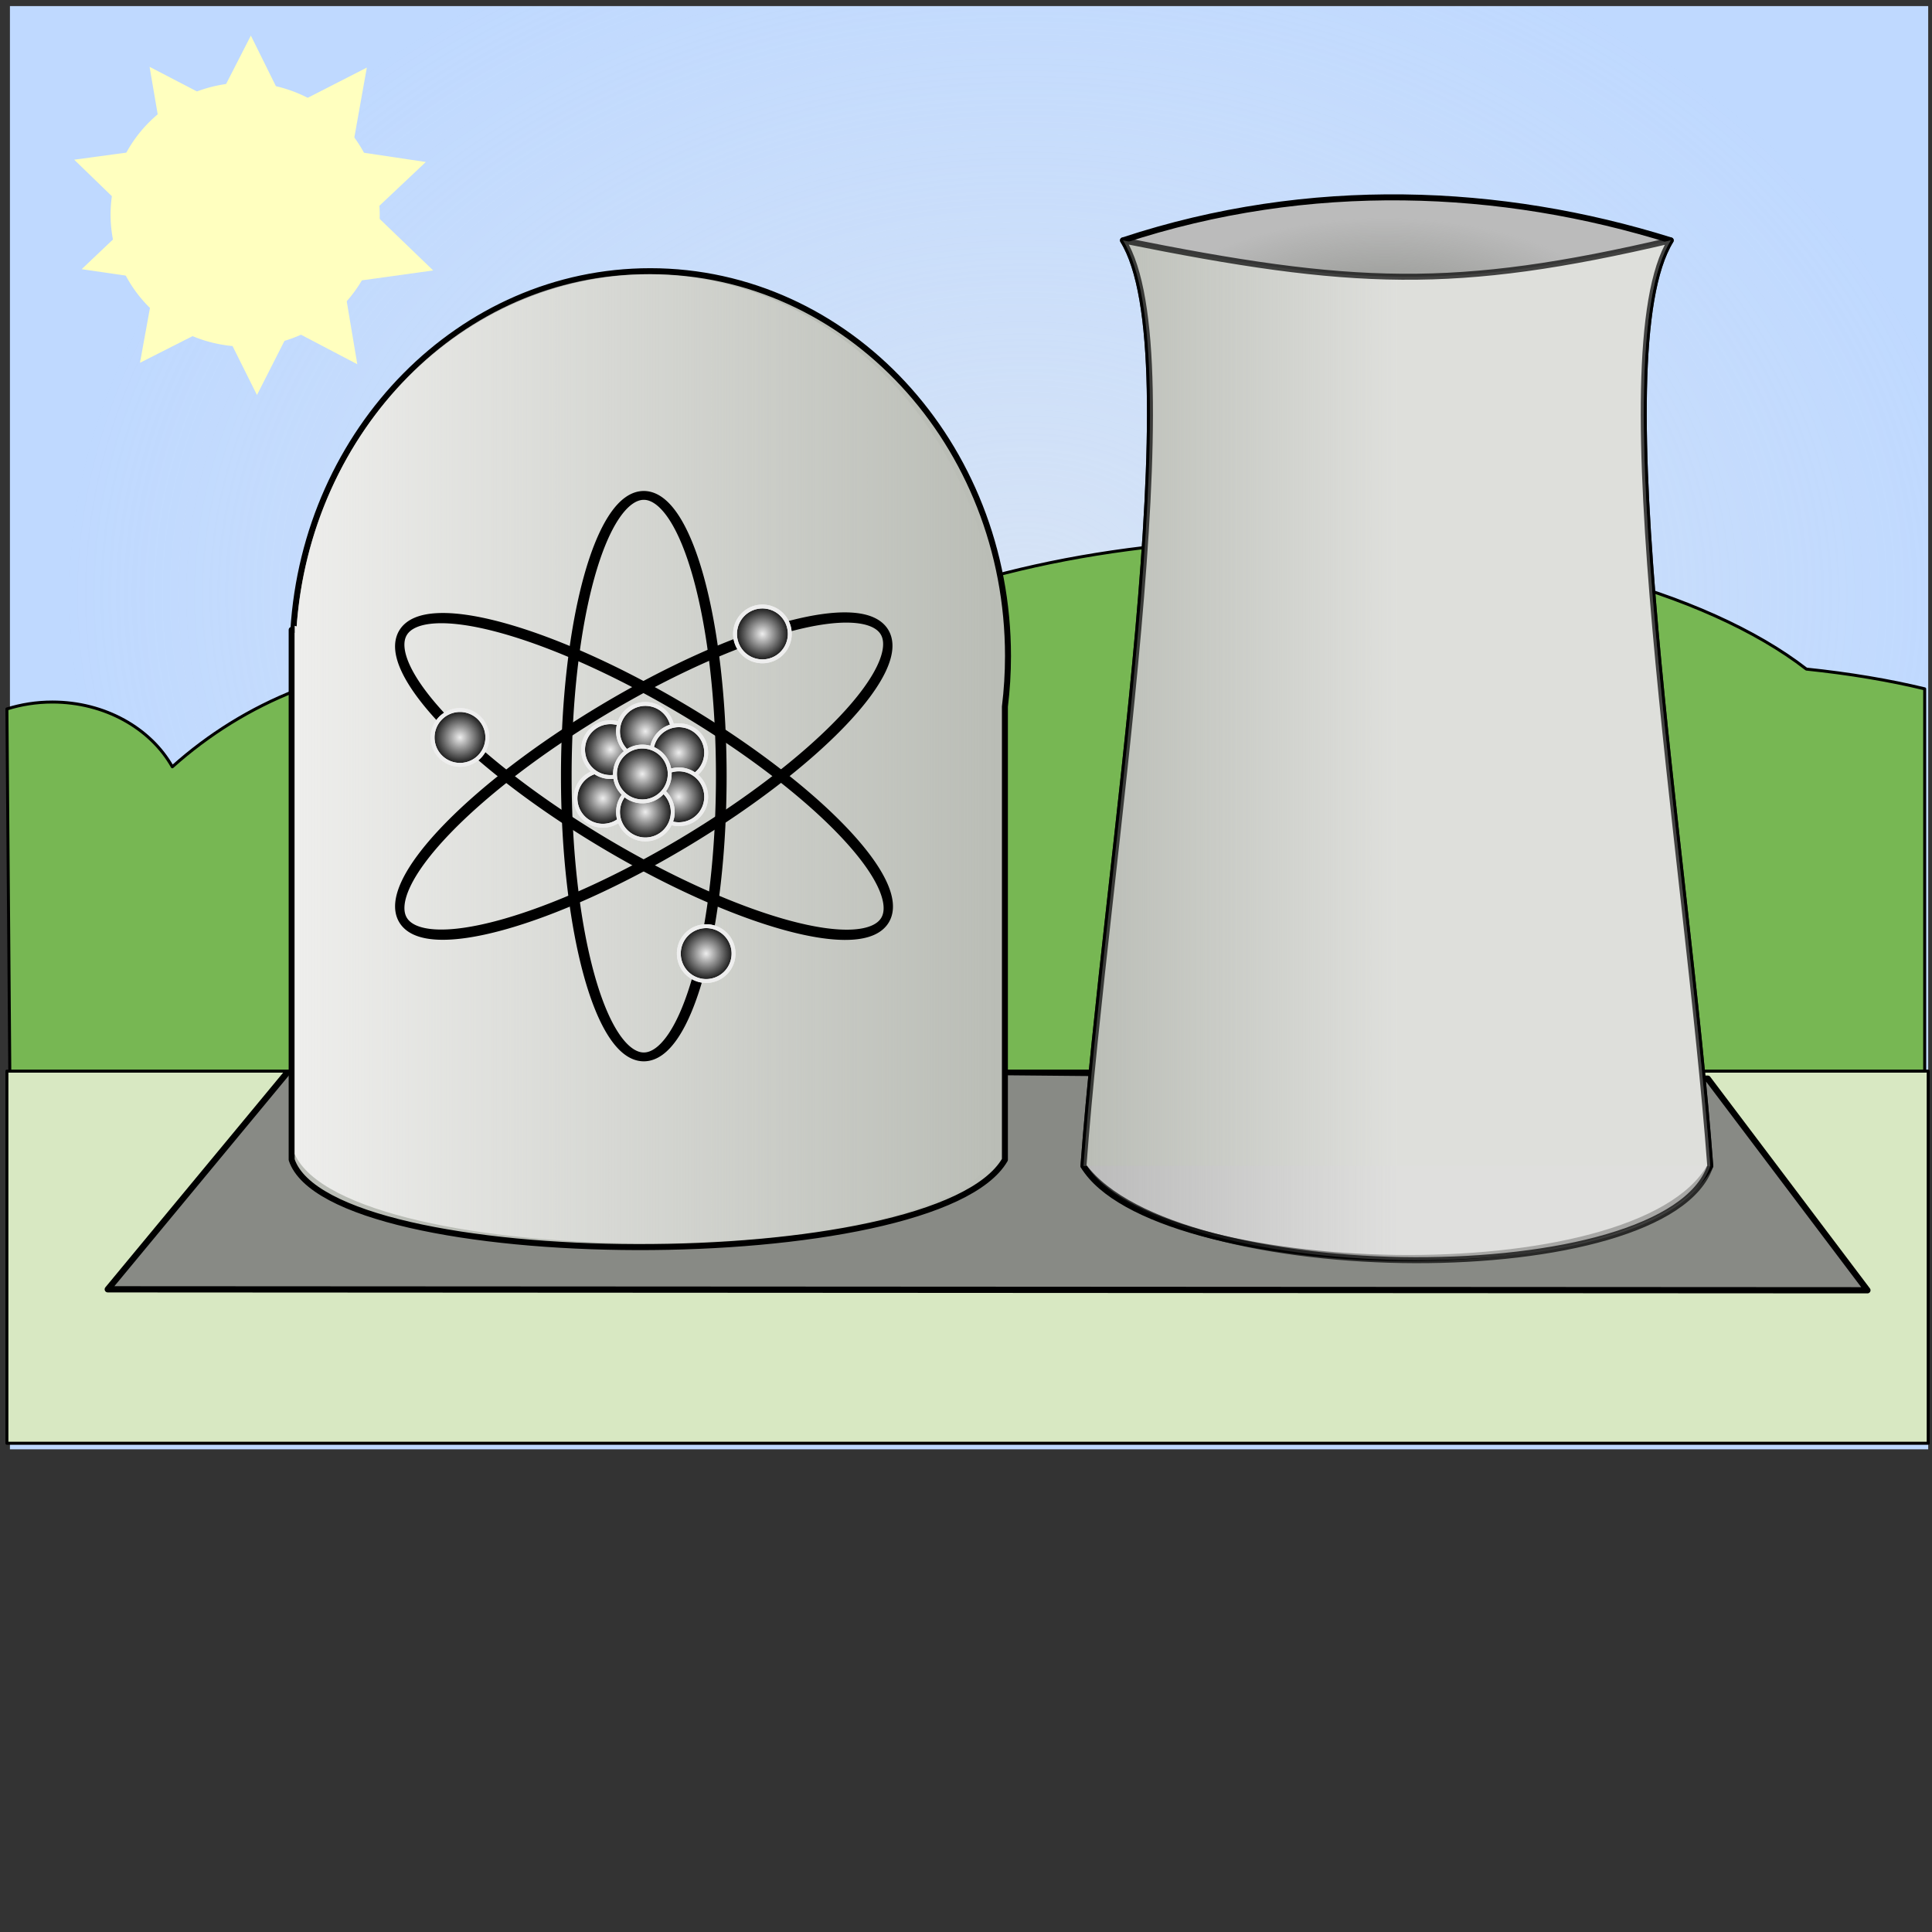 <?xml version="1.0" encoding="UTF-8" standalone="no"?>
<!-- Created with Inkscape (http://www.inkscape.org/) -->
<svg
   xmlns:dc="http://purl.org/dc/elements/1.1/"
   xmlns:cc="http://web.resource.org/cc/"
   xmlns:rdf="http://www.w3.org/1999/02/22-rdf-syntax-ns#"
   xmlns:svg="http://www.w3.org/2000/svg"
   xmlns="http://www.w3.org/2000/svg"
   xmlns:xlink="http://www.w3.org/1999/xlink"
   xmlns:sodipodi="http://sodipodi.sourceforge.net/DTD/sodipodi-0.dtd"
   xmlns:inkscape="http://www.inkscape.org/namespaces/inkscape"
   height="40"
   width="40"
   id="svg2"
   sodipodi:version="0.32"
   inkscape:version="0.44"
   version="1.0"
   sodipodi:docbase="/home/johann/Developpement/kdeedu-kalzium/kalzium/files"
   sodipodi:docname="5.svg">
  <rect width="100%" height="100%" fill="#333333" stroke="none"/>
  <defs
     id="defs4">
    <linearGradient
       inkscape:collect="always"
       id="linearGradient3003">
      <stop
         style="stop-color:#75511a;stop-opacity:1;"
         offset="0"
         id="stop3005" />
      <stop
         style="stop-color:#75511a;stop-opacity:0;"
         offset="1"
         id="stop3007" />
    </linearGradient>
    <radialGradient
       inkscape:collect="always"
       xlink:href="#linearGradient3144"
       id="radialGradient3170"
       gradientUnits="userSpaceOnUse"
       cx="35.238"
       cy="130.772"
       fx="35.238"
       fy="130.772"
       r="15.095" />
    <radialGradient
       inkscape:collect="always"
       xlink:href="#linearGradient3144"
       id="radialGradient3162"
       gradientUnits="userSpaceOnUse"
       cx="35.238"
       cy="130.772"
       fx="35.238"
       fy="130.772"
       r="15.095" />
    <radialGradient
       inkscape:collect="always"
       xlink:href="#linearGradient3144"
       id="radialGradient3150"
       cx="35.238"
       cy="130.772"
       fx="35.238"
       fy="130.772"
       r="15.095"
       gradientUnits="userSpaceOnUse" />
    <radialGradient
       inkscape:collect="always"
       xlink:href="#linearGradient3144"
       id="radialGradient3226"
       gradientUnits="userSpaceOnUse"
       cx="35.238"
       cy="130.772"
       fx="35.238"
       fy="130.772"
       r="15.095" />
    <radialGradient
       inkscape:collect="always"
       xlink:href="#linearGradient3144"
       id="radialGradient3218"
       gradientUnits="userSpaceOnUse"
       cx="35.238"
       cy="130.772"
       fx="35.238"
       fy="130.772"
       r="15.095" />
    <radialGradient
       inkscape:collect="always"
       xlink:href="#linearGradient3144"
       id="radialGradient3210"
       gradientUnits="userSpaceOnUse"
       cx="35.238"
       cy="130.772"
       fx="35.238"
       fy="130.772"
       r="15.095" />
    <radialGradient
       inkscape:collect="always"
       xlink:href="#linearGradient3144"
       id="radialGradient3202"
       gradientUnits="userSpaceOnUse"
       cx="35.238"
       cy="130.772"
       fx="35.238"
       fy="130.772"
       r="15.095" />
    <radialGradient
       inkscape:collect="always"
       xlink:href="#linearGradient3144"
       id="radialGradient3194"
       gradientUnits="userSpaceOnUse"
       cx="35.238"
       cy="130.772"
       fx="35.238"
       fy="130.772"
       r="15.095" />
    <radialGradient
       inkscape:collect="always"
       xlink:href="#linearGradient3144"
       id="radialGradient3186"
       gradientUnits="userSpaceOnUse"
       cx="35.238"
       cy="130.772"
       fx="35.238"
       fy="130.772"
       r="15.095" />
    <linearGradient
       inkscape:collect="always"
       id="linearGradient3144">
      <stop
         style="stop-color:#eee;stop-opacity:1;"
         offset="0"
         id="stop3146" />
      <stop
         style="stop-color:#eee;stop-opacity:0;"
         offset="1"
         id="stop3148" />
    </linearGradient>
    <radialGradient
       inkscape:collect="always"
       xlink:href="#linearGradient3144"
       id="radialGradient3178"
       gradientUnits="userSpaceOnUse"
       cx="35.238"
       cy="130.772"
       fx="35.238"
       fy="130.772"
       r="15.095" />
    <linearGradient
       inkscape:collect="always"
       id="linearGradient2996">
      <stop
         style="stop-color:#eeeeec;stop-opacity:1;"
         offset="0"
         id="stop2998" />
      <stop
         style="stop-color:#eeeeec;stop-opacity:0;"
         offset="1"
         id="stop3000" />
    </linearGradient>
    <linearGradient
       inkscape:collect="always"
       id="linearGradient2926">
      <stop
         style="stop-color:#eeeeec;stop-opacity:1;"
         offset="0"
         id="stop2928" />
      <stop
         style="stop-color:#eeeeec;stop-opacity:0;"
         offset="1"
         id="stop2930" />
    </linearGradient>
    <linearGradient
       inkscape:collect="always"
       id="linearGradient2904">
      <stop
         style="stop-color:#eeeeec;stop-opacity:1;"
         offset="0"
         id="stop2906" />
      <stop
         style="stop-color:#eeeeec;stop-opacity:0;"
         offset="1"
         id="stop2908" />
    </linearGradient>
    <linearGradient
       inkscape:collect="always"
       id="linearGradient2874">
      <stop
         style="stop-color:#888a85;stop-opacity:1;"
         offset="0"
         id="stop2876" />
      <stop
         style="stop-color:#888a85;stop-opacity:0;"
         offset="1"
         id="stop2878" />
    </linearGradient>
    <linearGradient
       inkscape:collect="always"
       id="linearGradient2855">
      <stop
         style="stop-color:#eeeeec;stop-opacity:1;"
         offset="0"
         id="stop2857" />
      <stop
         style="stop-color:#eeeeec;stop-opacity:0;"
         offset="1"
         id="stop2859" />
    </linearGradient>
    <linearGradient
       inkscape:collect="always"
       id="linearGradient3087">
      <stop
         style="stop-color:aqua;stop-opacity:1;"
         offset="0"
         id="stop3089" />
      <stop
         style="stop-color:aqua;stop-opacity:0;"
         offset="1"
         id="stop3091" />
    </linearGradient>
    <linearGradient
       inkscape:collect="always"
       id="linearGradient3071">
      <stop
         style="stop-color:white;stop-opacity:1;"
         offset="0"
         id="stop3073" />
      <stop
         style="stop-color:white;stop-opacity:0;"
         offset="1"
         id="stop3075" />
    </linearGradient>
    <linearGradient
       inkscape:collect="always"
       id="linearGradient2965">
      <stop
         style="stop-color:white;stop-opacity:1;"
         offset="0"
         id="stop2967" />
      <stop
         style="stop-color:white;stop-opacity:0;"
         offset="1"
         id="stop2969" />
    </linearGradient>
    <linearGradient
       inkscape:collect="always"
       xlink:href="#linearGradient3071"
       id="linearGradient3116"
       gradientUnits="userSpaceOnUse"
       gradientTransform="matrix(-1,0,0,1,625.495,0)"
       x1="295.198"
       y1="347.158"
       x2="332.297"
       y2="347.158" />
    <linearGradient
       inkscape:collect="always"
       xlink:href="#linearGradient2965"
       id="linearGradient3118"
       gradientUnits="userSpaceOnUse"
       gradientTransform="matrix(-1,0,0,1,626.406,0)"
       x1="256.251"
       y1="230.344"
       x2="370.155"
       y2="230.344" />
    <radialGradient
       inkscape:collect="always"
       xlink:href="#linearGradient3087"
       id="radialGradient3120"
       gradientUnits="userSpaceOnUse"
       cx="307.857"
       cy="144.286"
       fx="307.857"
       fy="144.286"
       r="39.377" />
    <radialGradient
       inkscape:collect="always"
       xlink:href="#linearGradient2996"
       id="radialGradient2043"
       gradientUnits="userSpaceOnUse"
       gradientTransform="matrix(1,0,0,0.751,0,59.99)"
       cx="340.305"
       cy="182.144"
       fx="340.305"
       fy="182.144"
       r="320.723" />
    <linearGradient
       inkscape:collect="always"
       xlink:href="#linearGradient2926"
       id="linearGradient2056"
       gradientUnits="userSpaceOnUse"
       gradientTransform="matrix(1.048,0,0,1.03,-25.176,-9.131)"
       x1="114.882"
       y1="295.142"
       x2="342.462"
       y2="295.142" />
    <linearGradient
       inkscape:collect="always"
       xlink:href="#linearGradient2855"
       id="linearGradient2060"
       gradientUnits="userSpaceOnUse"
       x1="451.531"
       y1="233.031"
       x2="351.531"
       y2="233.031"
       gradientTransform="matrix(1.048,0,0,1.03,-8.409,-7.131)" />
    <radialGradient
       inkscape:collect="always"
       xlink:href="#linearGradient2874"
       id="radialGradient2064"
       gradientUnits="userSpaceOnUse"
       gradientTransform="matrix(1.048,0,0,0.484,-10.505,54.096)"
       cx="449.632"
       cy="112.141"
       fx="449.632"
       fy="112.141"
       r="77.498" />
    <linearGradient
       inkscape:collect="always"
       xlink:href="#linearGradient2904"
       id="linearGradient2068"
       gradientUnits="userSpaceOnUse"
       gradientTransform="matrix(1.048,0,0,1.03,-25.176,3.17)"
       x1="115.157"
       y1="207.764"
       x2="343.452"
       y2="207.764" />
    <linearGradient
       inkscape:collect="always"
       xlink:href="#linearGradient2926"
       id="linearGradient2991"
       gradientUnits="userSpaceOnUse"
       gradientTransform="matrix(1.03,0,0,1.027,-22.135,-7.817)"
       x1="114.882"
       y1="295.142"
       x2="342.462"
       y2="295.142" />
    <radialGradient
       inkscape:collect="always"
       xlink:href="#linearGradient3003"
       id="radialGradient3009"
       cx="400.02"
       cy="574.573"
       fx="400.02"
       fy="574.573"
       r="321.229"
       gradientTransform="matrix(1,0,0,0.193,0,337.06)"
       gradientUnits="userSpaceOnUse" />
    <linearGradient
       inkscape:collect="always"
       xlink:href="#linearGradient2855"
       id="linearGradient3228"
       gradientUnits="userSpaceOnUse"
       gradientTransform="matrix(1.048,0,0,1.03,-8.409,-7.131)"
       x1="451.531"
       y1="233.031"
       x2="351.531"
       y2="233.031" />
    <radialGradient
       inkscape:collect="always"
       xlink:href="#linearGradient2874"
       id="radialGradient3232"
       gradientUnits="userSpaceOnUse"
       gradientTransform="matrix(1.048,0,0,0.484,-10.505,54.096)"
       cx="449.632"
       cy="112.141"
       fx="449.632"
       fy="112.141"
       r="77.498" />
    <linearGradient
       inkscape:collect="always"
       xlink:href="#linearGradient2926"
       id="linearGradient3236"
       gradientUnits="userSpaceOnUse"
       gradientTransform="matrix(1.03,0,0,1.027,-22.135,-7.817)"
       x1="114.882"
       y1="295.142"
       x2="342.462"
       y2="295.142" />
    <radialGradient
       inkscape:collect="always"
       xlink:href="#linearGradient2996"
       id="radialGradient3243"
       gradientUnits="userSpaceOnUse"
       gradientTransform="matrix(1,0,0,0.751,0,59.99)"
       cx="340.305"
       cy="182.144"
       fx="340.305"
       fy="182.144"
       r="320.723" />
    <radialGradient
       inkscape:collect="always"
       xlink:href="#linearGradient2996"
       id="radialGradient3299"
       gradientUnits="userSpaceOnUse"
       gradientTransform="matrix(1,0,0,0.751,0,59.99)"
       cx="340.305"
       cy="182.144"
       fx="340.305"
       fy="182.144"
       r="320.723" />
    <linearGradient
       inkscape:collect="always"
       xlink:href="#linearGradient2926"
       id="linearGradient3301"
       gradientUnits="userSpaceOnUse"
       gradientTransform="matrix(1.03,0,0,1.027,-22.135,-7.817)"
       x1="114.882"
       y1="295.142"
       x2="342.462"
       y2="295.142" />
    <radialGradient
       inkscape:collect="always"
       xlink:href="#linearGradient2874"
       id="radialGradient3303"
       gradientUnits="userSpaceOnUse"
       gradientTransform="matrix(1.048,0,0,0.484,-10.505,54.096)"
       cx="449.632"
       cy="112.141"
       fx="449.632"
       fy="112.141"
       r="77.498" />
    <linearGradient
       inkscape:collect="always"
       xlink:href="#linearGradient2855"
       id="linearGradient3305"
       gradientUnits="userSpaceOnUse"
       gradientTransform="matrix(1.048,0,0,1.03,-8.409,-7.131)"
       x1="451.531"
       y1="233.031"
       x2="351.531"
       y2="233.031" />
    <radialGradient
       inkscape:collect="always"
       xlink:href="#linearGradient3144"
       id="radialGradient3307"
       gradientUnits="userSpaceOnUse"
       cx="35.238"
       cy="130.772"
       fx="35.238"
       fy="130.772"
       r="15.095" />
    <radialGradient
       inkscape:collect="always"
       xlink:href="#linearGradient3144"
       id="radialGradient3309"
       gradientUnits="userSpaceOnUse"
       cx="35.238"
       cy="130.772"
       fx="35.238"
       fy="130.772"
       r="15.095" />
    <radialGradient
       inkscape:collect="always"
       xlink:href="#linearGradient3144"
       id="radialGradient3311"
       gradientUnits="userSpaceOnUse"
       cx="35.238"
       cy="130.772"
       fx="35.238"
       fy="130.772"
       r="15.095" />
    <radialGradient
       inkscape:collect="always"
       xlink:href="#linearGradient3144"
       id="radialGradient3313"
       gradientUnits="userSpaceOnUse"
       cx="35.238"
       cy="130.772"
       fx="35.238"
       fy="130.772"
       r="15.095" />
    <radialGradient
       inkscape:collect="always"
       xlink:href="#linearGradient3144"
       id="radialGradient3315"
       gradientUnits="userSpaceOnUse"
       cx="35.238"
       cy="130.772"
       fx="35.238"
       fy="130.772"
       r="15.095" />
    <radialGradient
       inkscape:collect="always"
       xlink:href="#linearGradient3144"
       id="radialGradient3317"
       gradientUnits="userSpaceOnUse"
       cx="35.238"
       cy="130.772"
       fx="35.238"
       fy="130.772"
       r="15.095" />
    <radialGradient
       inkscape:collect="always"
       xlink:href="#linearGradient3144"
       id="radialGradient3319"
       gradientUnits="userSpaceOnUse"
       cx="35.238"
       cy="130.772"
       fx="35.238"
       fy="130.772"
       r="15.095" />
    <radialGradient
       inkscape:collect="always"
       xlink:href="#linearGradient3144"
       id="radialGradient3321"
       gradientUnits="userSpaceOnUse"
       cx="35.238"
       cy="130.772"
       fx="35.238"
       fy="130.772"
       r="15.095" />
    <radialGradient
       inkscape:collect="always"
       xlink:href="#linearGradient3144"
       id="radialGradient3323"
       gradientUnits="userSpaceOnUse"
       cx="35.238"
       cy="130.772"
       fx="35.238"
       fy="130.772"
       r="15.095" />
    <radialGradient
       inkscape:collect="always"
       xlink:href="#linearGradient3144"
       id="radialGradient3325"
       gradientUnits="userSpaceOnUse"
       cx="35.238"
       cy="130.772"
       fx="35.238"
       fy="130.772"
       r="15.095" />
  </defs>
  <sodipodi:namedview
     id="base"
     pagecolor="#ffffff"
     bordercolor="#666666"
     borderopacity="1.0"
     inkscape:pageopacity="0.0"
     inkscape:pageshadow="2"
     inkscape:cx="55.941364"
     inkscape:cy="18.293202"
     inkscape:zoom="7.919596"
     inkscape:document-units="px"
     inkscape:current-layer="layer1"
     width="40px"
     height="40px"
     showguides="false"
     inkscape:guide-bbox="true"
     inkscape:window-width="1129"
     inkscape:window-height="718"
     inkscape:window-x="12"
     inkscape:window-y="62">
    <sodipodi:guide
       orientation="horizontal"
       position="405.071"
       id="guide1875" />
    <sodipodi:guide
       orientation="vertical"
       position="125.714"
       id="guide1877" />
    <sodipodi:guide
       orientation="horizontal"
       position="179.286"
       id="guide1879" />
    <sodipodi:guide
       orientation="vertical"
       position="286.429"
       id="guide1881" />
    <sodipodi:guide
       orientation="vertical"
       position="315.714"
       id="guide1883" />
    <sodipodi:guide
       orientation="horizontal"
       position="425.714"
       id="guide1885" />
    <sodipodi:guide
       orientation="vertical"
       position="272.143"
       id="guide1887" />
    <sodipodi:guide
       orientation="vertical"
       position="350.714"
       id="guide1889" />
    <sodipodi:guide
       orientation="horizontal"
       position="104.286"
       id="guide1891" />
    <sodipodi:guide
       orientation="horizontal"
       position="115.714"
       id="guide1893" />
    <sodipodi:guide
       orientation="vertical"
       position="328.571"
       id="guide1895" />
    <sodipodi:guide
       orientation="vertical"
       position="230.714"
       id="guide1897" />
    <sodipodi:guide
       orientation="horizontal"
       position="215"
       id="guide1899" />
    <sodipodi:guide
       orientation="horizontal"
       position="204.286"
       id="guide1901" />
    <sodipodi:guide
       orientation="vertical"
       position="302.143"
       id="guide2797" />
  </sodipodi:namedview>
  <g
     inkscape:groupmode="layer"
     inkscape:label="Warstwa 1"
     id="layer1">
    <g
       id="g3247"
       transform="matrix(6.191608e-2,0,0,6.201257e-2,0.143,0.115)">
      <rect
         y="0.178"
         x="1.01"
         height="481.843"
         width="641.447"
         id="rect2938"
         style="fill:#bfd9ff;fill-opacity:1;fill-rule:nonzero;stroke:none;stroke-width:2;stroke-linecap:round;stroke-linejoin:round;stroke-miterlimit:4;stroke-dasharray:none;stroke-opacity:1" />
      <rect
         style="opacity:0.483;fill:url(#radialGradient3299);fill-opacity:1;fill-rule:nonzero;stroke:none;stroke-width:2;stroke-linecap:round;stroke-linejoin:round;stroke-miterlimit:4;stroke-dasharray:none;stroke-opacity:1"
         id="rect2994"
         width="641.447"
         height="481.843"
         x="1.01"
         y="0.178" />
      <rect
         y="355.751"
         x="0"
         height="124.249"
         width="642.457"
         id="rect2985"
         style="fill:#d8e8c2;fill-opacity:1;fill-rule:nonzero;stroke:black;stroke-width:1;stroke-linecap:round;stroke-linejoin:round;stroke-miterlimit:4;stroke-dasharray:none;stroke-opacity:1" />
      <path
         sodipodi:nodetypes="ccccc"
         id="rect2940"
         d="M 95.68,353.905 L 568.741,358.273 L 622.134,428.924 L 33.723,428.606 L 95.68,353.905 z "
         style="fill:#888a85;fill-opacity:1;fill-rule:nonzero;stroke:black;stroke-width:2.079;stroke-linecap:round;stroke-linejoin:round;stroke-miterlimit:4;stroke-opacity:1" />
      <path
         id="path2074"
         d="M 431.594,177.969 C 368.542,177.969 312.418,191.1 276.656,211.469 C 264.013,201.421 246.204,195.156 226.438,195.156 C 201.009,195.156 178.742,205.516 166.656,220.969 C 159.878,219.918 152.938,219.375 145.875,219.375 C 111.208,219.375 79.538,232.512 55.312,254.156 C 48.082,241.357 32.817,232.531 15.188,232.531 C 9.851,232.531 4.743,233.361 0,234.844 L 0.969,355.75 L 641.281,355.75 L 641.281,228.125 C 629.497,225.283 616.172,223.032 601.719,221.531 C 568.104,195.532 504.494,177.969 431.594,177.969 z "
         style="fill:#77b753;fill-opacity:1;fill-rule:nonzero;stroke:black;stroke-width:1.001;stroke-linecap:round;stroke-linejoin:round;stroke-miterlimit:4;stroke-dasharray:none;stroke-opacity:1" />
      <path
         sodipodi:nodetypes="ccccccsc"
         id="path1944"
         d="M 215.125,88.688 C 151.786,88.688 99.908,141.664 95.781,208.594 C 95.592,208.543 95.408,208.488 95.219,208.438 L 95.219,385.344 C 108.049,423.73 310.787,424.74 333.719,385.344 L 333.719,234.062 C 334.393,228.543 334.75,222.903 334.75,217.188 C 334.75,146.249 281.157,88.688 215.125,88.688 z "
         style="fill:#babdb6;fill-opacity:1;fill-rule:nonzero;stroke:black;stroke-width:2;stroke-linecap:round;stroke-linejoin:round;stroke-miterlimit:4;stroke-opacity:1" />
      <path
         sodipodi:nodetypes="cccccsc"
         id="path2924"
         d="M 214.112,89.698 C 152.452,89.698 101.831,141.475 96.905,207.268 C 96.678,207.207 96.456,207.143 96.229,207.081 L 96.229,383.437 C 113.807,422.71 313.127,423.717 330.706,383.437 C 330.005,328.218 331.043,272.951 331.72,217.798 C 331.72,147.08 279.031,89.698 214.112,89.698 z "
         style="fill:url(#linearGradient3301);fill-opacity:1;fill-rule:nonzero;stroke:none;stroke-width:2;stroke-linecap:round;stroke-linejoin:round;stroke-miterlimit:4;stroke-opacity:1" />
      <path
         sodipodi:nodetypes="ccccc"
         id="rect1948"
         d="M 373.194,78.401 C 396.74,116.251 367.691,284.426 359.986,387.436 C 383.384,425.822 545.173,430.873 569.581,387.436 C 561.877,284.426 532.827,116.251 556.373,78.401 C 499.805,60.741 435.751,57.798 373.194,78.401 z "
         style="fill:#bbb;fill-opacity:1;fill-rule:nonzero;stroke:black;stroke-width:2;stroke-linecap:round;stroke-linejoin:round;stroke-miterlimit:4;stroke-opacity:1" />
      <path
         id="path2863"
         d="M 457.584,70.868 C 428.247,70.868 398.284,72.767 379.482,81.298 L 379.482,130.872 C 402.08,142.159 440.419,145.906 471.867,145.906 C 497.296,145.906 523.209,143.249 541.913,136.152 L 541.913,79.688 C 518.956,72.352 485.537,70.868 457.584,70.868 z "
         style="fill:url(#radialGradient3303);fill-opacity:1;fill-rule:nonzero;stroke:none;stroke-width:2;stroke-linecap:round;stroke-linejoin:round;stroke-miterlimit:4;stroke-opacity:1" />
      <path
         id="path2872"
         d="M 373.194,78.401 C 396.74,116.251 367.691,284.426 359.986,387.436 L 463.997,387.436 L 465.571,387.436 L 569.581,387.436 C 561.877,284.426 532.827,116.251 556.373,78.401 C 484.085,95.324 449.973,93.852 373.194,78.401 z "
         style="fill:#babdb6;fill-opacity:1;fill-rule:nonzero;stroke:none;stroke-width:2;stroke-linecap:round;stroke-linejoin:round;stroke-miterlimit:4;stroke-opacity:1"
         sodipodi:nodetypes="ccccccc" />
      <path
         sodipodi:nodetypes="ccccc"
         id="path2845"
         d="M 373.194,78.401 C 396.74,116.251 367.691,284.426 359.986,387.436 C 390.455,428.853 555.275,429.863 569.581,387.436 C 561.877,284.426 532.827,116.251 556.373,78.401 C 484.085,95.324 449.973,93.852 373.194,78.401 z "
         style="opacity:0.7;fill:url(#linearGradient3305);fill-opacity:1;fill-rule:nonzero;stroke:none;stroke-width:2;stroke-linecap:round;stroke-linejoin:round;stroke-miterlimit:4;stroke-opacity:1" />
      <g
         transform="matrix(0.525,0,0,0.514,101.414,113.137)"
         style="fill:#ffffbf;stroke:none"
         id="g3014">
        <path
           transform="matrix(0.807,-0.59,0.59,0.807,-63.537,-101.771)"
           d="M 82.857,127.143 L 13.894,90.298 L -55.554,126.221 L -41.824,49.248 L -97.449,-5.701 L -20,-16.429 L 15.07,-86.311 L 49.206,-15.968 L 126.505,-4.209 L 70.153,49.993 L 82.857,127.143 z "
           inkscape:randomized="0"
           inkscape:rounded="0"
           inkscape:flatsided="false"
           sodipodi:arg2="1.5774549"
           sodipodi:arg1="0.9491364"
           sodipodi:r2="58.871185"
           sodipodi:r1="117.74237"
           sodipodi:cy="31.42857"
           sodipodi:cx="14.285714"
           sodipodi:sides="5"
           id="path3012"
           style="opacity:1;fill:#ffffbf;fill-opacity:1;fill-rule:nonzero;stroke:none;stroke-width:2;stroke-linecap:round;stroke-linejoin:round;stroke-miterlimit:4;stroke-dasharray:none;stroke-opacity:1"
           sodipodi:type="star" />
        <path
           sodipodi:type="star"
           style="opacity:1;fill:#ffffbf;fill-opacity:1;fill-rule:nonzero;stroke:none;stroke-width:2;stroke-linecap:round;stroke-linejoin:round;stroke-miterlimit:4;stroke-dasharray:none;stroke-opacity:1"
           id="path3008"
           sodipodi:sides="5"
           sodipodi:cx="14.285714"
           sodipodi:cy="31.42857"
           sodipodi:r1="117.74237"
           sodipodi:r2="58.871185"
           sodipodi:arg1="0.9491364"
           sodipodi:arg2="1.5774549"
           inkscape:flatsided="false"
           inkscape:rounded="0"
           inkscape:randomized="0"
           d="M 82.857,127.143 L 13.894,90.298 L -55.554,126.221 L -41.824,49.248 L -97.449,-5.701 L -20,-16.429 L 15.07,-86.311 L 49.206,-15.968 L 126.505,-4.209 L 70.153,49.993 L 82.857,127.143 z "
           transform="translate(-52.857,-114.286)" />
        <path
           sodipodi:type="arc"
           style="opacity:1;fill:#ffffbf;fill-opacity:1;fill-rule:nonzero;stroke:none;stroke-width:2;stroke-linecap:round;stroke-linejoin:round;stroke-miterlimit:4;stroke-dasharray:none;stroke-opacity:1"
           id="path3010"
           sodipodi:cx="100"
           sodipodi:cy="100"
           sodipodi:rx="85.714287"
           sodipodi:ry="85.714287"
           d="M 185.714 100 A 85.714 85.714 0 1 1  14.286,100 A 85.714 85.714 0 1 1  185.714 100 z"
           transform="translate(-141.429,-184.286)" />
      </g>
      <path
         style="opacity:0.7;fill:none;fill-opacity:1;fill-rule:nonzero;stroke:black;stroke-width:2;stroke-linecap:round;stroke-linejoin:round;stroke-miterlimit:4;stroke-opacity:1"
         d="M 373.194,78.401 C 396.74,116.251 367.691,284.426 359.986,387.436 C 390.455,428.853 555.275,429.863 569.581,387.436 C 561.877,284.426 532.827,116.251 556.373,78.401 C 484.085,95.324 449.973,93.852 373.194,78.401 z "
         id="path2987"
         sodipodi:nodetypes="ccccc" />
      <g
         transform="matrix(0.649,0,0,0.649,128.63,161.005)"
         id="g3228">
        <g
           id="g3172"
           transform="translate(73.608,31.323)">
          <path
             transform="translate(-2.169312e-7,-2.349)"
             d="M 49.333 130.772 A 14.095 14.095 0 1 1  21.143,130.772 A 14.095 14.095 0 1 1  49.333 130.772 z"
             sodipodi:ry="14.095238"
             sodipodi:rx="14.095238"
             sodipodi:cy="130.77249"
             sodipodi:cx="35.238094"
             id="path3174"
             style="opacity:1;fill:black;fill-opacity:1;fill-rule:nonzero;stroke:#eee;stroke-width:2;stroke-linecap:round;stroke-linejoin:round;stroke-miterlimit:4;stroke-dasharray:none;stroke-opacity:1"
             sodipodi:type="arc" />
          <path
             sodipodi:type="arc"
             style="opacity:1;fill:url(#radialGradient3307);fill-opacity:1;fill-rule:nonzero;stroke:#eee;stroke-width:2;stroke-linecap:round;stroke-linejoin:round;stroke-miterlimit:4;stroke-dasharray:none;stroke-opacity:1"
             id="path3176"
             sodipodi:cx="35.238094"
             sodipodi:cy="130.77249"
             sodipodi:rx="14.095238"
             sodipodi:ry="14.095238"
             d="M 49.333 130.772 A 14.095 14.095 0 1 1  21.143,130.772 A 14.095 14.095 0 1 1  49.333 130.772 z"
             transform="translate(-2.169312e-7,-2.349)" />
        </g>
        <g
           transform="translate(77.524,6.265)"
           id="g3180">
          <path
             sodipodi:type="arc"
             style="opacity:1;fill:black;fill-opacity:1;fill-rule:nonzero;stroke:#eee;stroke-width:2;stroke-linecap:round;stroke-linejoin:round;stroke-miterlimit:4;stroke-dasharray:none;stroke-opacity:1"
             id="path3182"
             sodipodi:cx="35.238094"
             sodipodi:cy="130.77249"
             sodipodi:rx="14.095238"
             sodipodi:ry="14.095238"
             d="M 49.333 130.772 A 14.095 14.095 0 1 1  21.143,130.772 A 14.095 14.095 0 1 1  49.333 130.772 z"
             transform="translate(-2.169312e-7,-2.349)" />
          <path
             transform="translate(-2.169312e-7,-2.349)"
             d="M 49.333 130.772 A 14.095 14.095 0 1 1  21.143,130.772 A 14.095 14.095 0 1 1  49.333 130.772 z"
             sodipodi:ry="14.095238"
             sodipodi:rx="14.095238"
             sodipodi:cy="130.77249"
             sodipodi:cx="35.238094"
             id="path3184"
             style="opacity:1;fill:url(#radialGradient3309);fill-opacity:1;fill-rule:nonzero;stroke:#eee;stroke-width:2;stroke-linecap:round;stroke-linejoin:round;stroke-miterlimit:4;stroke-dasharray:none;stroke-opacity:1"
             sodipodi:type="arc" />
        </g>
        <g
           id="g3188"
           transform="translate(95.534,-3.132)">
          <path
             transform="translate(-2.169312e-7,-2.349)"
             d="M 49.333 130.772 A 14.095 14.095 0 1 1  21.143,130.772 A 14.095 14.095 0 1 1  49.333 130.772 z"
             sodipodi:ry="14.095238"
             sodipodi:rx="14.095238"
             sodipodi:cy="130.77249"
             sodipodi:cx="35.238094"
             id="path3190"
             style="opacity:1;fill:black;fill-opacity:1;fill-rule:nonzero;stroke:#eee;stroke-width:2;stroke-linecap:round;stroke-linejoin:round;stroke-miterlimit:4;stroke-dasharray:none;stroke-opacity:1"
             sodipodi:type="arc" />
          <path
             sodipodi:type="arc"
             style="opacity:1;fill:url(#radialGradient3311);fill-opacity:1;fill-rule:nonzero;stroke:#eee;stroke-width:2;stroke-linecap:round;stroke-linejoin:round;stroke-miterlimit:4;stroke-dasharray:none;stroke-opacity:1"
             id="path3192"
             sodipodi:cx="35.238094"
             sodipodi:cy="130.77249"
             sodipodi:rx="14.095238"
             sodipodi:ry="14.095238"
             d="M 49.333 130.772 A 14.095 14.095 0 1 1  21.143,130.772 A 14.095 14.095 0 1 1  49.333 130.772 z"
             transform="translate(-2.169312e-7,-2.349)" />
        </g>
        <g
           transform="translate(112.762,7.831)"
           id="g3196">
          <path
             sodipodi:type="arc"
             style="opacity:1;fill:black;fill-opacity:1;fill-rule:nonzero;stroke:#eee;stroke-width:2;stroke-linecap:round;stroke-linejoin:round;stroke-miterlimit:4;stroke-dasharray:none;stroke-opacity:1"
             id="path3198"
             sodipodi:cx="35.238094"
             sodipodi:cy="130.77249"
             sodipodi:rx="14.095238"
             sodipodi:ry="14.095238"
             d="M 49.333 130.772 A 14.095 14.095 0 1 1  21.143,130.772 A 14.095 14.095 0 1 1  49.333 130.772 z"
             transform="translate(-2.169312e-7,-2.349)" />
          <path
             transform="translate(-2.169312e-7,-2.349)"
             d="M 49.333 130.772 A 14.095 14.095 0 1 1  21.143,130.772 A 14.095 14.095 0 1 1  49.333 130.772 z"
             sodipodi:ry="14.095238"
             sodipodi:rx="14.095238"
             sodipodi:cy="130.77249"
             sodipodi:cx="35.238094"
             id="path3200"
             style="opacity:1;fill:url(#radialGradient3313);fill-opacity:1;fill-rule:nonzero;stroke:#eee;stroke-width:2;stroke-linecap:round;stroke-linejoin:round;stroke-miterlimit:4;stroke-dasharray:none;stroke-opacity:1"
             sodipodi:type="arc" />
        </g>
        <g
           id="g3204"
           transform="translate(112.762,30.54)">
          <path
             transform="translate(-2.169312e-7,-2.349)"
             d="M 49.333 130.772 A 14.095 14.095 0 1 1  21.143,130.772 A 14.095 14.095 0 1 1  49.333 130.772 z"
             sodipodi:ry="14.095238"
             sodipodi:rx="14.095238"
             sodipodi:cy="130.77249"
             sodipodi:cx="35.238094"
             id="path3206"
             style="opacity:1;fill:black;fill-opacity:1;fill-rule:nonzero;stroke:#eee;stroke-width:2;stroke-linecap:round;stroke-linejoin:round;stroke-miterlimit:4;stroke-dasharray:none;stroke-opacity:1"
             sodipodi:type="arc" />
          <path
             sodipodi:type="arc"
             style="opacity:1;fill:url(#radialGradient3315);fill-opacity:1;fill-rule:nonzero;stroke:#eee;stroke-width:2;stroke-linecap:round;stroke-linejoin:round;stroke-miterlimit:4;stroke-dasharray:none;stroke-opacity:1"
             id="path3208"
             sodipodi:cx="35.238094"
             sodipodi:cy="130.77249"
             sodipodi:rx="14.095238"
             sodipodi:ry="14.095238"
             d="M 49.333 130.772 A 14.095 14.095 0 1 1  21.143,130.772 A 14.095 14.095 0 1 1  49.333 130.772 z"
             transform="translate(-2.169312e-7,-2.349)" />
        </g>
        <g
           transform="translate(95.534,38.37)"
           id="g3212">
          <path
             sodipodi:type="arc"
             style="opacity:1;fill:black;fill-opacity:1;fill-rule:nonzero;stroke:#eee;stroke-width:2;stroke-linecap:round;stroke-linejoin:round;stroke-miterlimit:4;stroke-dasharray:none;stroke-opacity:1"
             id="path3214"
             sodipodi:cx="35.238094"
             sodipodi:cy="130.77249"
             sodipodi:rx="14.095238"
             sodipodi:ry="14.095238"
             d="M 49.333 130.772 A 14.095 14.095 0 1 1  21.143,130.772 A 14.095 14.095 0 1 1  49.333 130.772 z"
             transform="translate(-2.169312e-7,-2.349)" />
          <path
             transform="translate(-2.169312e-7,-2.349)"
             d="M 49.333 130.772 A 14.095 14.095 0 1 1  21.143,130.772 A 14.095 14.095 0 1 1  49.333 130.772 z"
             sodipodi:ry="14.095238"
             sodipodi:rx="14.095238"
             sodipodi:cy="130.77249"
             sodipodi:cx="35.238094"
             id="path3216"
             style="opacity:1;fill:url(#radialGradient3317);fill-opacity:1;fill-rule:nonzero;stroke:#eee;stroke-width:2;stroke-linecap:round;stroke-linejoin:round;stroke-miterlimit:4;stroke-dasharray:none;stroke-opacity:1"
             sodipodi:type="arc" />
        </g>
        <g
           id="g3220"
           transform="translate(93.968,18.794)">
          <path
             transform="translate(-2.169312e-7,-2.349)"
             d="M 49.333 130.772 A 14.095 14.095 0 1 1  21.143,130.772 A 14.095 14.095 0 1 1  49.333 130.772 z"
             sodipodi:ry="14.095238"
             sodipodi:rx="14.095238"
             sodipodi:cy="130.77249"
             sodipodi:cx="35.238094"
             id="path3222"
             style="opacity:1;fill:black;fill-opacity:1;fill-rule:nonzero;stroke:#eee;stroke-width:2;stroke-linecap:round;stroke-linejoin:round;stroke-miterlimit:4;stroke-dasharray:none;stroke-opacity:1"
             sodipodi:type="arc" />
          <path
             sodipodi:type="arc"
             style="opacity:1;fill:url(#radialGradient3319);fill-opacity:1;fill-rule:nonzero;stroke:#eee;stroke-width:2;stroke-linecap:round;stroke-linejoin:round;stroke-miterlimit:4;stroke-dasharray:none;stroke-opacity:1"
             id="path3224"
             sodipodi:cx="35.238094"
             sodipodi:cy="130.77249"
             sodipodi:rx="14.095238"
             sodipodi:ry="14.095238"
             d="M 49.333 130.772 A 14.095 14.095 0 1 1  21.143,130.772 A 14.095 14.095 0 1 1  49.333 130.772 z"
             transform="translate(-2.169312e-7,-2.349)" />
        </g>
        <path
           sodipodi:type="arc"
           style="opacity:1;fill:none;fill-opacity:1;fill-rule:nonzero;stroke:black;stroke-width:4.364;stroke-linecap:round;stroke-linejoin:round;stroke-miterlimit:4;stroke-dasharray:none;stroke-opacity:1"
           id="path3096"
           sodipodi:cx="161.7037"
           sodipodi:cy="140.95238"
           sodipodi:rx="31.714285"
           sodipodi:ry="138.60318"
           d="M 193.418 140.952 A 31.714 138.603 0 1 1  129.989,140.952 A 31.714 138.603 0 1 1  193.418 140.952 z"
           transform="matrix(1.259,0,0,1.042,-73.637,1.467)" />
        <path
           transform="matrix(0.644,-1.082,0.896,0.533,-100.365,248.33)"
           d="M 193.418 140.952 A 31.714 138.603 0 1 1  129.989,140.952 A 31.714 138.603 0 1 1  193.418 140.952 z"
           sodipodi:ry="138.60318"
           sodipodi:rx="31.714285"
           sodipodi:cy="140.95238"
           sodipodi:cx="161.7037"
           id="path3098"
           style="opacity:1;fill:none;fill-opacity:1;fill-rule:nonzero;stroke:black;stroke-width:4.364;stroke-linecap:round;stroke-linejoin:round;stroke-miterlimit:4;stroke-dasharray:none;stroke-opacity:1"
           sodipodi:type="arc" />
        <path
           sodipodi:type="arc"
           style="opacity:1;fill:none;fill-opacity:1;fill-rule:nonzero;stroke:black;stroke-width:4.364;stroke-linecap:round;stroke-linejoin:round;stroke-miterlimit:4;stroke-dasharray:none;stroke-opacity:1"
           id="path3100"
           sodipodi:cx="161.7037"
           sodipodi:cy="140.95238"
           sodipodi:rx="31.714285"
           sodipodi:ry="138.60318"
           d="M 193.418 140.952 A 31.714 138.603 0 1 1  129.989,140.952 A 31.714 138.603 0 1 1  193.418 140.952 z"
           transform="matrix(-0.645,-1.082,0.895,-0.534,108.089,398.534)" />
        <g
           id="g3152">
          <path
             sodipodi:type="arc"
             style="opacity:1;fill:black;fill-opacity:1;fill-rule:nonzero;stroke:#eee;stroke-width:2;stroke-linecap:round;stroke-linejoin:round;stroke-miterlimit:4;stroke-dasharray:none;stroke-opacity:1"
             id="path3138"
             sodipodi:cx="35.238094"
             sodipodi:cy="130.77249"
             sodipodi:rx="14.095238"
             sodipodi:ry="14.095238"
             d="M 49.333 130.772 A 14.095 14.095 0 1 1  21.143,130.772 A 14.095 14.095 0 1 1  49.333 130.772 z"
             transform="translate(-2.169312e-7,-2.349)" />
          <path
             transform="translate(-2.169312e-7,-2.349)"
             d="M 49.333 130.772 A 14.095 14.095 0 1 1  21.143,130.772 A 14.095 14.095 0 1 1  49.333 130.772 z"
             sodipodi:ry="14.095238"
             sodipodi:rx="14.095238"
             sodipodi:cy="130.77249"
             sodipodi:cx="35.238094"
             id="path3142"
             style="opacity:1;fill:url(#radialGradient3321);fill-opacity:1;fill-rule:nonzero;stroke:#eee;stroke-width:2;stroke-linecap:round;stroke-linejoin:round;stroke-miterlimit:4;stroke-dasharray:none;stroke-opacity:1"
             sodipodi:type="arc" />
        </g>
        <g
           id="g3156"
           transform="translate(155.831,-53.249)">
          <path
             transform="translate(-2.169312e-7,-2.349)"
             d="M 49.333 130.772 A 14.095 14.095 0 1 1  21.143,130.772 A 14.095 14.095 0 1 1  49.333 130.772 z"
             sodipodi:ry="14.095238"
             sodipodi:rx="14.095238"
             sodipodi:cy="130.77249"
             sodipodi:cx="35.238094"
             id="path3158"
             style="opacity:1;fill:black;fill-opacity:1;fill-rule:nonzero;stroke:#eee;stroke-width:2;stroke-linecap:round;stroke-linejoin:round;stroke-miterlimit:4;stroke-dasharray:none;stroke-opacity:1"
             sodipodi:type="arc" />
          <path
             sodipodi:type="arc"
             style="opacity:1;fill:url(#radialGradient3323);fill-opacity:1;fill-rule:nonzero;stroke:#eee;stroke-width:2;stroke-linecap:round;stroke-linejoin:round;stroke-miterlimit:4;stroke-dasharray:none;stroke-opacity:1"
             id="path3160"
             sodipodi:cx="35.238094"
             sodipodi:cy="130.77249"
             sodipodi:rx="14.095238"
             sodipodi:ry="14.095238"
             d="M 49.333 130.772 A 14.095 14.095 0 1 1  21.143,130.772 A 14.095 14.095 0 1 1  49.333 130.772 z"
             transform="translate(-2.169312e-7,-2.349)" />
        </g>
        <g
           transform="translate(126.857,111.196)"
           id="g3164">
          <path
             sodipodi:type="arc"
             style="opacity:1;fill:black;fill-opacity:1;fill-rule:nonzero;stroke:#eee;stroke-width:2;stroke-linecap:round;stroke-linejoin:round;stroke-miterlimit:4;stroke-dasharray:none;stroke-opacity:1"
             id="path3166"
             sodipodi:cx="35.238094"
             sodipodi:cy="130.77249"
             sodipodi:rx="14.095238"
             sodipodi:ry="14.095238"
             d="M 49.333 130.772 A 14.095 14.095 0 1 1  21.143,130.772 A 14.095 14.095 0 1 1  49.333 130.772 z"
             transform="translate(-2.169312e-7,-2.349)" />
          <path
             transform="translate(-2.169312e-7,-2.349)"
             d="M 49.333 130.772 A 14.095 14.095 0 1 1  21.143,130.772 A 14.095 14.095 0 1 1  49.333 130.772 z"
             sodipodi:ry="14.095238"
             sodipodi:rx="14.095238"
             sodipodi:cy="130.77249"
             sodipodi:cx="35.238094"
             id="path3168"
             style="opacity:1;fill:url(#radialGradient3325);fill-opacity:1;fill-rule:nonzero;stroke:#eee;stroke-width:2;stroke-linecap:round;stroke-linejoin:round;stroke-miterlimit:4;stroke-dasharray:none;stroke-opacity:1"
             sodipodi:type="arc" />
        </g>
      </g>
    </g>
  </g>
</svg>
